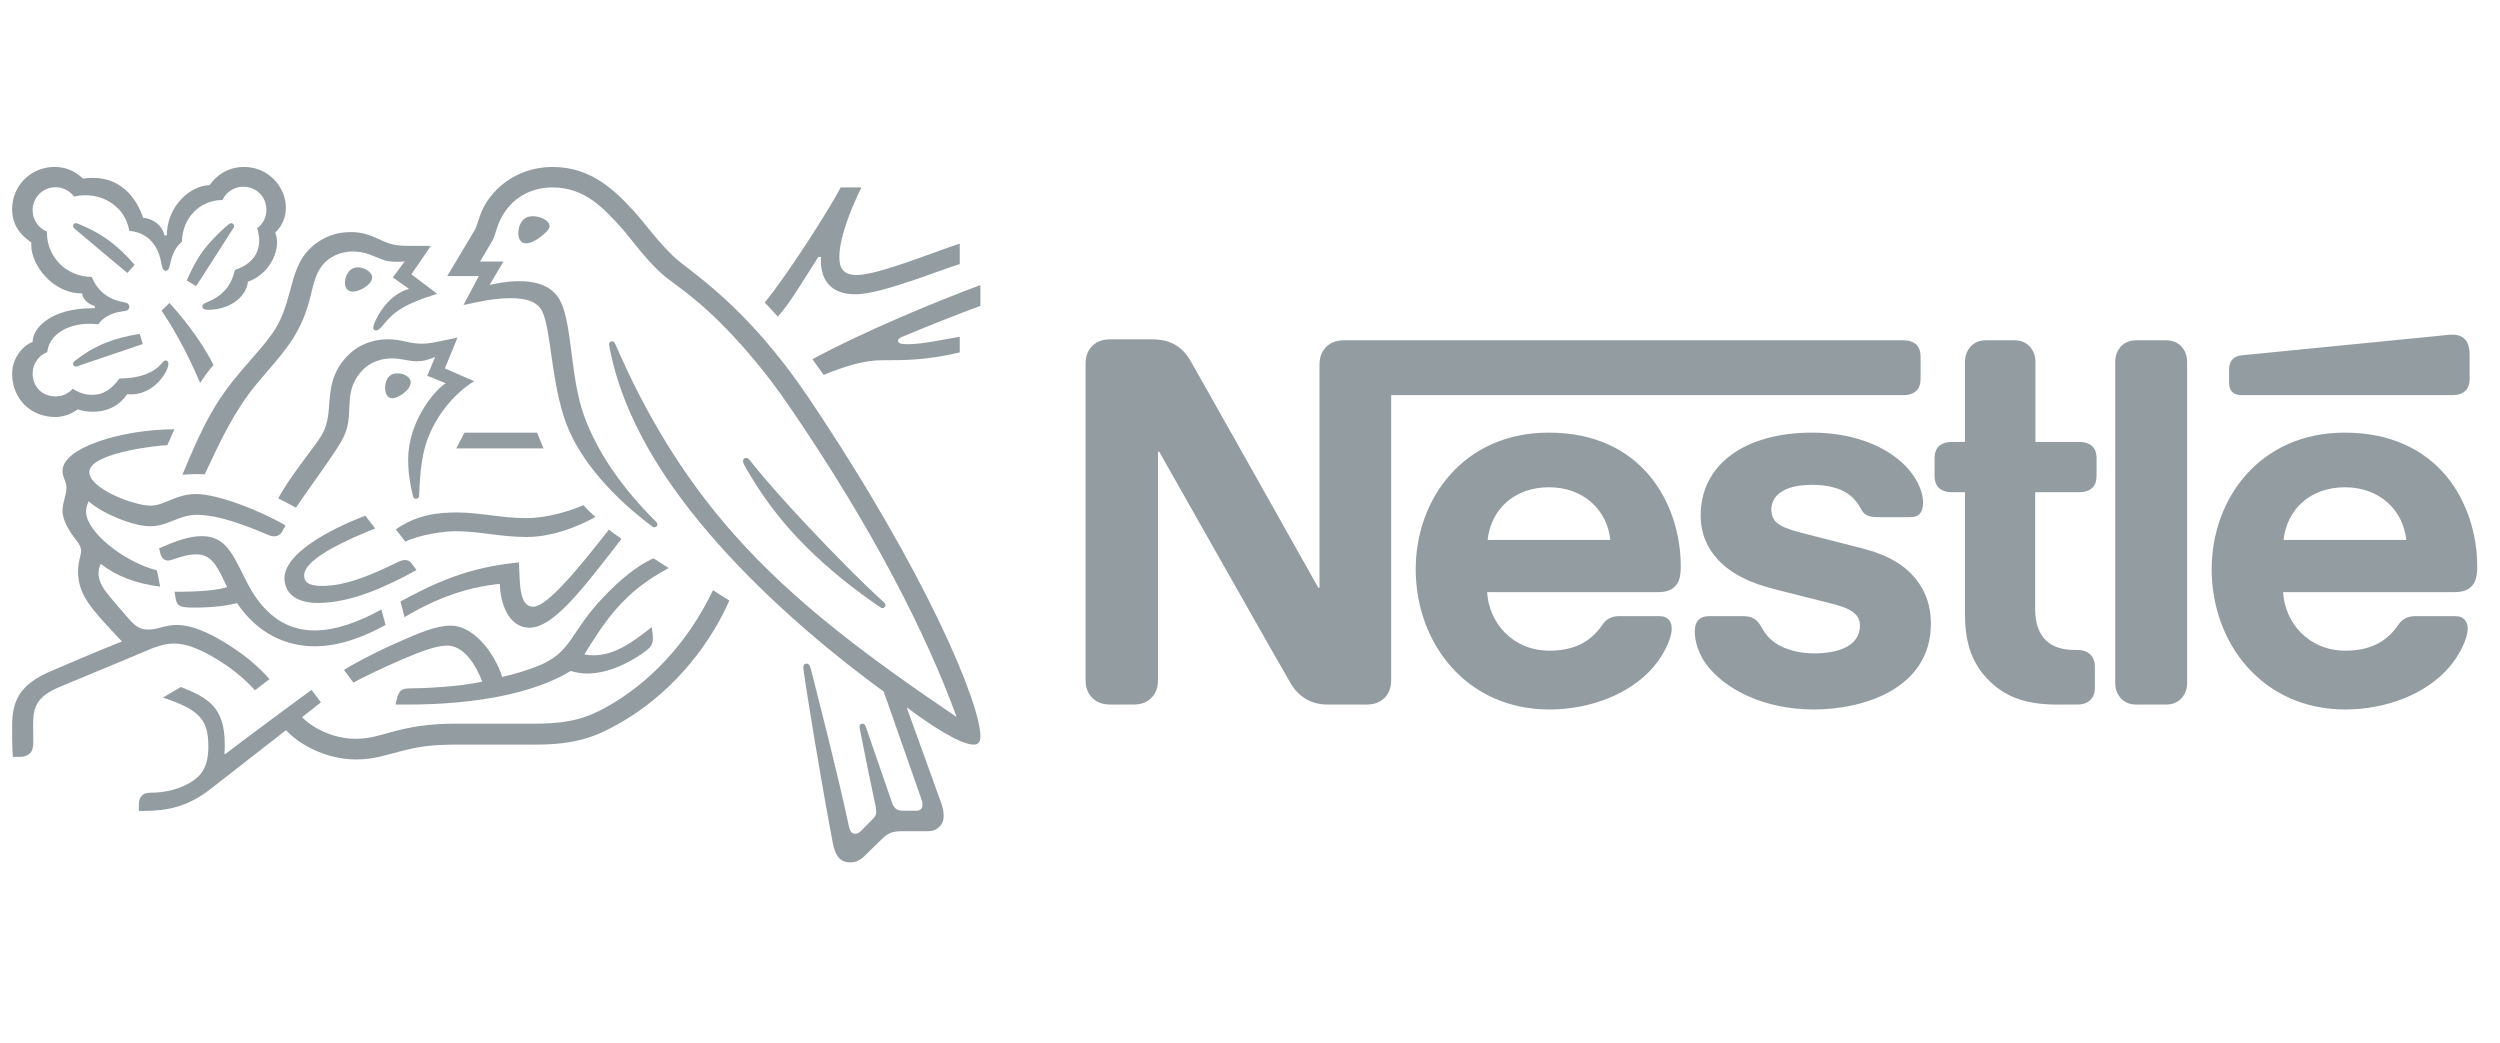 <svg width="115" height="48" viewBox="0 0 115 48" fill="none" xmlns="http://www.w3.org/2000/svg">
<path d="M60.945 16.025C60.787 16.217 60.697 16.431 60.697 16.803V27.035H60.641C60.641 27.035 55.03 17.05 54.758 16.589C54.566 16.261 54.352 16.036 54.07 15.867C53.787 15.71 53.494 15.608 52.93 15.608H51.078C50.649 15.608 50.378 15.754 50.186 15.98C50.028 16.171 49.937 16.386 49.937 16.757V31.261C49.937 31.633 50.028 31.847 50.186 32.039C50.378 32.264 50.649 32.41 51.078 32.41H52.128C52.557 32.41 52.828 32.264 53.02 32.039C53.178 31.847 53.268 31.633 53.268 31.261V20.78H53.325C53.325 20.78 59.15 31.08 59.388 31.464C59.715 32.004 60.268 32.41 61.058 32.41H62.854C63.282 32.41 63.554 32.264 63.746 32.039C63.903 31.847 63.994 31.633 63.994 31.261V18.177H87.579C87.816 18.177 87.996 18.11 88.132 17.997C88.279 17.862 88.347 17.681 88.347 17.411V16.419C88.347 16.149 88.279 15.968 88.132 15.833C87.996 15.721 87.816 15.653 87.579 15.653H61.837C61.409 15.653 61.137 15.8 60.945 16.025ZM71.242 19.901C67.324 19.901 65.123 22.956 65.123 26.179C65.123 29.616 67.483 32.636 71.265 32.636C73.15 32.636 75.002 31.926 76.063 30.675C76.526 30.134 76.899 29.379 76.899 28.917C76.899 28.759 76.864 28.624 76.775 28.523C76.684 28.41 76.548 28.342 76.311 28.342H74.494C74.132 28.342 73.884 28.477 73.703 28.748C73.173 29.526 72.405 29.931 71.276 29.931C69.582 29.931 68.488 28.646 68.408 27.238H76.267C76.616 27.238 76.864 27.159 77.034 26.99C77.226 26.81 77.316 26.55 77.316 26.065C77.316 24.59 76.853 23.057 75.883 21.885C74.889 20.701 73.376 19.901 71.242 19.901ZM83.356 19.901C80.263 19.901 78.231 21.367 78.231 23.71C78.231 24.544 78.536 25.221 79.032 25.75C79.609 26.37 80.433 26.799 81.629 27.103L84.215 27.756C84.926 27.936 85.558 28.151 85.558 28.77C85.558 29.728 84.542 30.055 83.458 30.055C82.927 30.055 82.374 29.954 81.922 29.728C81.606 29.57 81.336 29.345 81.144 29.041C80.974 28.781 80.918 28.59 80.658 28.444C80.5 28.353 80.308 28.342 80.049 28.342H78.648C78.344 28.342 78.197 28.432 78.096 28.556C77.994 28.68 77.96 28.86 77.96 29.041C77.96 29.491 78.118 30.055 78.491 30.562C79.349 31.711 81.144 32.636 83.435 32.636C85.694 32.636 88.821 31.7 88.821 28.68C88.821 27.903 88.595 27.238 88.177 26.697C87.647 26.009 86.891 25.536 85.603 25.209L83.041 24.555C81.979 24.285 81.482 24.094 81.482 23.44C81.482 22.809 82.047 22.302 83.356 22.302C84.124 22.302 84.824 22.471 85.276 22.945C85.648 23.339 85.581 23.542 85.875 23.699C86.055 23.79 86.258 23.79 86.575 23.79H87.85C88.053 23.79 88.2 23.756 88.312 23.631C88.404 23.53 88.46 23.373 88.46 23.113C88.46 22.527 88.076 21.772 87.399 21.197C86.496 20.419 85.073 19.901 83.356 19.901ZM90.39 20.33H89.758C89.521 20.33 89.341 20.397 89.205 20.51C89.058 20.645 88.99 20.826 88.99 21.096V21.874C88.99 22.144 89.058 22.324 89.205 22.46C89.341 22.573 89.521 22.64 89.758 22.64H90.39V28.263C90.39 29.705 90.785 30.607 91.519 31.329C92.197 31.993 93.078 32.41 94.613 32.41H95.572C95.81 32.41 95.99 32.343 96.126 32.23C96.272 32.095 96.363 31.914 96.363 31.644V30.664C96.363 30.393 96.272 30.213 96.126 30.077C95.99 29.965 95.81 29.897 95.572 29.897H95.437C94.827 29.897 94.41 29.74 94.127 29.469C93.789 29.154 93.619 28.669 93.619 28.038V22.64H95.675C95.912 22.64 96.092 22.573 96.228 22.46C96.374 22.324 96.442 22.144 96.442 21.874V21.096C96.442 20.826 96.374 20.645 96.228 20.51C96.092 20.397 95.912 20.33 95.675 20.33H93.63V16.656C93.63 16.363 93.54 16.149 93.405 15.98C93.235 15.777 92.998 15.653 92.649 15.653H91.373C91.022 15.653 90.785 15.777 90.616 15.98C90.481 16.149 90.39 16.363 90.39 16.656V20.33ZM97.3 31.407C97.3 31.7 97.39 31.914 97.526 32.083C97.695 32.286 97.932 32.41 98.282 32.41H99.625C99.976 32.41 100.213 32.286 100.382 32.083C100.517 31.914 100.608 31.7 100.608 31.407V16.657C100.608 16.364 100.517 16.15 100.382 15.98C100.213 15.777 99.976 15.653 99.625 15.653H98.282C97.932 15.653 97.695 15.777 97.526 15.98C97.39 16.15 97.3 16.364 97.3 16.657V31.407ZM68.431 24.837C68.577 23.451 69.639 22.414 71.253 22.414C72.834 22.414 73.929 23.451 74.076 24.837H68.431ZM112.835 18.177C113.072 18.177 113.253 18.11 113.388 17.997C113.535 17.862 113.603 17.681 113.603 17.411V16.363C113.603 15.957 113.524 15.754 113.388 15.608C113.264 15.472 113.061 15.394 112.835 15.394C112.654 15.394 112.474 15.416 112.17 15.45L103.159 16.34C102.9 16.363 102.776 16.442 102.686 16.543C102.584 16.656 102.538 16.803 102.538 17.006V17.591C102.538 17.817 102.584 17.918 102.663 18.009C102.764 18.121 102.911 18.177 103.114 18.177H112.835ZM107.856 19.901C103.939 19.901 101.737 22.956 101.737 26.179C101.737 29.616 104.097 32.636 107.879 32.636C109.765 32.636 111.616 31.926 112.677 30.675C113.14 30.134 113.513 29.379 113.513 28.917C113.513 28.759 113.479 28.624 113.388 28.523C113.298 28.41 113.162 28.342 112.926 28.342H111.108C110.746 28.342 110.498 28.477 110.317 28.748C109.787 29.526 109.019 29.931 107.89 29.931C106.196 29.931 105.101 28.646 105.023 27.238H112.903C113.253 27.238 113.502 27.159 113.671 26.99C113.863 26.81 113.953 26.55 113.953 26.065C113.953 24.59 113.49 23.057 112.519 21.885C111.526 20.701 109.99 19.901 107.856 19.901ZM105.045 24.837C105.192 23.451 106.253 22.414 107.868 22.414C109.449 22.414 110.543 23.451 110.69 24.837H105.045Z" fill="#939CA1"/>
<path d="M37.204 18.312C34.281 13.961 31.713 12.495 30.991 11.805C30.197 11.044 29.592 10.181 29.207 9.766C28.351 8.832 27.243 7.68 25.421 7.68C23.661 7.68 22.499 8.824 22.121 9.813C22.011 10.095 21.925 10.44 21.847 10.565C21.674 10.848 20.896 12.173 20.574 12.698H22.027L21.32 14.031C22.145 13.851 22.734 13.717 23.52 13.717C24.219 13.717 24.721 13.883 24.941 14.321C25.35 15.137 25.35 17.606 26.041 19.465C26.685 21.213 28.257 22.922 30.024 24.232C30.047 24.247 30.071 24.255 30.102 24.255C30.189 24.255 30.244 24.193 30.244 24.13C30.244 24.083 30.228 24.052 30.189 24.012C28.712 22.538 27.51 20.908 26.866 19.12C26.229 17.38 26.332 14.933 25.774 13.843C25.404 13.121 24.62 12.934 23.896 12.934C23.316 12.934 22.773 13.051 22.522 13.106L23.158 12.031H22.082C22.31 11.632 22.545 11.263 22.663 11.044C22.765 10.855 22.805 10.62 22.931 10.299C23.339 9.272 24.242 8.621 25.421 8.621C26.897 8.621 27.762 9.569 28.618 10.518C29.01 10.957 29.654 11.875 30.401 12.557C30.911 13.027 31.886 13.553 33.386 15.098C34.25 15.992 35.256 17.152 36.316 18.704C40.111 24.247 42.6 29.132 43.991 32.943L43.968 32.959C39.985 30.261 36.536 27.713 33.756 24.569C31.783 22.335 30.071 19.747 28.578 16.446C28.476 16.226 28.39 16.023 28.296 15.811C28.257 15.725 28.218 15.701 28.154 15.701C28.076 15.701 28.021 15.756 28.021 15.834C28.021 15.921 28.06 16.109 28.146 16.485C28.94 19.904 31.139 22.97 33.488 25.518C35.829 28.051 38.476 30.23 40.652 31.814L42.349 36.659C42.388 36.778 42.435 36.903 42.435 37.02C42.435 37.107 42.411 37.177 42.357 37.224C42.31 37.271 42.248 37.295 42.106 37.295H41.595C41.375 37.295 41.288 37.263 41.21 37.201C41.131 37.138 41.077 37.044 41.037 36.934C40.888 36.479 39.992 33.931 39.82 33.413C39.788 33.32 39.733 33.288 39.67 33.288C39.592 33.288 39.537 33.351 39.537 33.421C39.537 33.484 39.56 33.554 39.6 33.774C39.827 34.934 40.094 36.236 40.204 36.73C40.252 36.957 40.306 37.17 40.306 37.326C40.306 37.467 40.275 37.546 40.158 37.663L39.631 38.197C39.506 38.322 39.434 38.353 39.333 38.353C39.207 38.353 39.105 38.267 39.058 38.047C38.461 35.264 37.557 31.814 37.322 30.857C37.266 30.646 37.227 30.528 37.102 30.528C36.992 30.528 36.953 30.606 36.953 30.7C36.953 30.771 36.968 30.857 36.976 30.92C37.117 31.908 37.691 35.507 38.311 38.792C38.422 39.357 38.634 39.67 39.121 39.67C39.341 39.67 39.552 39.584 39.749 39.396C40.071 39.074 40.165 38.988 40.55 38.612C40.825 38.345 41.014 38.236 41.485 38.236H42.648C42.923 38.236 43.072 38.166 43.205 38.039C43.331 37.922 43.409 37.757 43.409 37.522C43.409 37.279 43.347 37.083 43.26 36.84C42.962 36.041 42.004 33.335 41.72 32.575L41.744 32.559C42.726 33.304 44.156 34.252 44.785 34.252C44.98 34.252 45.099 34.166 45.099 33.86C45.099 32.418 42.695 26.482 37.204 18.312Z" fill="#939CA1"/>
<path d="M10.236 9.201C10.401 8.84 10.763 8.589 11.195 8.589C11.784 8.589 12.255 9.045 12.255 9.648C12.255 10.001 12.09 10.307 11.831 10.495C11.886 10.699 11.925 10.879 11.925 11.051C11.925 11.71 11.532 12.173 10.81 12.416C10.715 12.816 10.543 13.176 10.259 13.443C9.788 13.898 9.309 13.898 9.309 14.086C9.309 14.188 9.38 14.251 9.576 14.251C10.448 14.251 11.304 13.765 11.407 12.957C12.239 12.675 12.742 11.836 12.742 11.17C12.742 10.996 12.726 10.848 12.655 10.707C12.883 10.487 13.151 10.111 13.151 9.554C13.151 9.068 12.938 8.574 12.561 8.213C12.232 7.891 11.768 7.68 11.226 7.68C10.44 7.68 9.93 8.104 9.639 8.519C8.782 8.519 7.675 9.468 7.675 10.825H7.558C7.478 10.354 6.992 10.04 6.583 10.017C6.253 9.029 5.507 8.182 4.281 8.182C4.14 8.182 3.968 8.19 3.818 8.213C3.457 7.884 3.056 7.68 2.499 7.68C1.43 7.68 0.558 8.535 0.558 9.616C0.558 10.291 0.864 10.754 1.446 11.162C1.446 11.162 1.438 11.248 1.438 11.287C1.438 12.149 2.38 13.498 3.779 13.498C3.779 13.717 4.054 14.016 4.36 14.07V14.18H4.242C2.318 14.18 1.501 15.106 1.501 15.725C0.927 15.96 0.558 16.595 0.558 17.183C0.558 18.351 1.415 19.183 2.546 19.183C2.923 19.183 3.308 19.034 3.575 18.829C3.771 18.9 4.022 18.939 4.281 18.939C4.824 18.939 5.429 18.751 5.853 18.131C5.916 18.14 5.97 18.14 6.033 18.14C6.725 18.14 7.321 17.684 7.636 17.089C7.714 16.94 7.746 16.823 7.746 16.736C7.746 16.65 7.706 16.579 7.62 16.579C7.51 16.579 7.494 16.681 7.298 16.862C6.858 17.262 6.182 17.41 5.491 17.41C5.153 17.905 4.737 18.163 4.258 18.163C3.904 18.163 3.63 18.069 3.347 17.881C3.119 18.131 2.836 18.234 2.561 18.234C1.941 18.234 1.501 17.802 1.501 17.175C1.501 16.736 1.783 16.344 2.176 16.195C2.247 15.419 3.08 14.893 4.116 14.893C4.25 14.893 4.384 14.901 4.525 14.917C4.682 14.667 5.059 14.4 5.593 14.329C5.704 14.314 5.789 14.306 5.853 14.274C5.916 14.242 5.947 14.18 5.947 14.109C5.947 14.047 5.923 13.992 5.861 13.953C5.805 13.921 5.711 13.906 5.601 13.882C5.106 13.788 4.517 13.482 4.219 12.737C3.032 12.737 2.16 11.789 2.16 10.722V10.652C1.767 10.495 1.501 10.119 1.501 9.671C1.501 9.084 1.964 8.613 2.553 8.613C2.907 8.613 3.213 8.786 3.41 9.045C3.575 8.998 3.763 8.982 3.944 8.982C4.824 8.982 5.766 9.538 5.947 10.62C7.078 10.722 7.346 11.679 7.416 12.079C7.455 12.283 7.486 12.455 7.62 12.455C7.762 12.455 7.793 12.298 7.84 12.086C7.926 11.687 8.076 11.365 8.374 11.114C8.374 10.087 9.144 9.201 10.236 9.201Z" fill="#939CA1"/>
<path d="M12.522 15.348C12.152 15.874 11.886 16.132 11.045 17.12C9.938 18.43 9.356 19.489 8.39 21.84C8.547 21.825 8.775 21.809 9.026 21.809C9.152 21.809 9.254 21.809 9.419 21.817L9.537 21.566C10.079 20.405 10.809 18.837 11.831 17.63L12.184 17.214C13.236 15.984 13.889 15.254 14.297 13.576C14.439 12.98 14.556 12.448 14.957 12.063C15.318 11.718 15.774 11.569 16.238 11.569C16.63 11.569 16.922 11.664 17.346 11.843C17.73 12.008 17.871 12.04 18.28 12.04C18.422 12.04 18.523 12.032 18.618 12.024L18.068 12.761L18.814 13.286C17.879 13.56 17.385 14.463 17.219 14.878C17.188 14.964 17.173 15.019 17.173 15.074C17.173 15.137 17.204 15.2 17.298 15.2C17.4 15.2 17.478 15.121 17.612 14.964C18.068 14.415 18.43 14.039 20.11 13.514L18.924 12.62L19.819 11.311H18.979C18.445 11.311 18.091 11.303 17.628 11.091C16.999 10.801 16.677 10.676 16.12 10.676C15.437 10.676 14.816 10.918 14.305 11.389C13.716 11.93 13.535 12.651 13.324 13.444C13.158 14.055 12.962 14.729 12.522 15.348Z" fill="#939CA1"/>
<path d="M14.329 20.688C13.881 21.291 13.268 22.083 12.796 22.922C12.946 22.993 13.441 23.26 13.614 23.353C14.156 22.538 14.91 21.535 15.405 20.774C15.853 20.084 16.034 19.786 16.065 18.861C16.073 18.704 16.073 18.555 16.088 18.406C16.127 17.928 16.254 17.442 16.709 16.995C17.047 16.657 17.534 16.486 18.021 16.486C18.492 16.486 18.767 16.618 19.175 16.618C19.466 16.618 19.678 16.548 19.867 16.478L20.016 16.423L19.655 17.286L20.503 17.63C19.961 17.967 18.775 19.418 18.775 21.135C18.775 21.755 18.869 22.326 19.003 22.836C19.019 22.891 19.05 22.946 19.136 22.946C19.215 22.946 19.27 22.899 19.278 22.813L19.286 22.632C19.309 22.107 19.348 21.276 19.56 20.531C19.914 19.277 20.864 18.1 21.815 17.536L20.463 16.948L21.045 15.529L20.409 15.662C20.024 15.741 19.741 15.811 19.404 15.811C19.183 15.811 18.932 15.78 18.634 15.709C18.406 15.654 18.162 15.607 17.817 15.607C17.196 15.607 16.528 15.842 16.073 16.281C15.24 17.073 15.193 17.928 15.137 18.689C15.067 19.7 14.878 19.951 14.329 20.688Z" fill="#939CA1"/>
<path d="M34.486 21.166C34.431 21.096 34.383 21.064 34.321 21.064C34.227 21.064 34.179 21.127 34.179 21.197C34.179 21.307 34.258 21.441 34.455 21.77C35.051 22.782 35.79 23.8 36.701 24.758C37.683 25.8 38.837 26.772 40.071 27.642L40.456 27.909C40.511 27.949 40.55 27.972 40.597 27.972C40.676 27.972 40.731 27.894 40.731 27.831C40.731 27.792 40.715 27.752 40.668 27.713C39.521 26.671 38.288 25.4 37.133 24.177C36.229 23.213 35.303 22.194 34.486 21.166Z" fill="#939CA1"/>
<path d="M9.207 17.614C9.325 17.419 9.678 16.94 9.82 16.791C9.215 15.568 8.225 14.4 7.793 13.937L7.432 14.29C7.848 14.894 8.547 16.062 9.207 17.614Z" fill="#939CA1"/>
<path d="M3.449 10.534C3.378 10.471 3.363 10.432 3.363 10.385C3.363 10.331 3.402 10.268 3.488 10.268C3.519 10.268 3.551 10.275 3.591 10.291C4.171 10.526 4.667 10.801 5.107 11.138C5.476 11.42 5.837 11.766 6.19 12.181L5.86 12.557C5.452 12.219 4.132 11.115 3.449 10.534Z" fill="#939CA1"/>
<path d="M9.018 13.161L8.594 12.902C8.869 12.251 9.207 11.656 9.607 11.208C9.891 10.887 10.158 10.628 10.456 10.37C10.527 10.315 10.566 10.268 10.636 10.268C10.715 10.268 10.771 10.331 10.771 10.393C10.771 10.424 10.755 10.463 10.723 10.51C10.244 11.255 9.309 12.73 9.018 13.161Z" fill="#939CA1"/>
<path d="M3.693 16.799C3.59 16.838 3.543 16.862 3.489 16.862C3.402 16.862 3.362 16.791 3.362 16.736C3.362 16.681 3.386 16.65 3.441 16.602C4.407 15.85 5.256 15.552 6.426 15.356L6.567 15.827L3.693 16.799Z" fill="#939CA1"/>
<path d="M23.842 10.715C23.842 10.44 23.983 9.946 24.494 9.946C24.666 9.946 24.831 9.985 24.965 10.048C25.154 10.134 25.279 10.259 25.279 10.393C25.279 10.534 25.138 10.676 24.926 10.848C24.706 11.028 24.423 11.193 24.195 11.193C23.921 11.193 23.842 10.934 23.842 10.715Z" fill="#939CA1"/>
<path d="M15.868 13.004C15.868 12.667 16.072 12.298 16.465 12.298C16.638 12.298 16.842 12.368 16.992 12.511C17.078 12.589 17.117 12.674 17.117 12.761C17.117 12.95 16.936 13.129 16.724 13.255C16.56 13.349 16.387 13.412 16.238 13.412C15.994 13.412 15.868 13.262 15.868 13.004Z" fill="#939CA1"/>
<path d="M17.714 17.842C17.714 17.764 17.722 17.669 17.754 17.575C17.817 17.372 17.95 17.175 18.28 17.175C18.43 17.175 18.594 17.214 18.727 17.309C18.846 17.387 18.893 17.489 18.893 17.591C18.893 17.928 18.327 18.32 18.044 18.32C17.84 18.32 17.714 18.124 17.714 17.842Z" fill="#939CA1"/>
<path d="M14.619 27.736C13.559 27.736 13.087 27.235 13.087 26.6C13.087 25.486 15.043 24.397 16.803 23.722L17.259 24.311C16.175 24.741 13.991 25.667 13.991 26.467C13.991 26.749 14.156 26.953 14.815 26.953C15.963 26.953 17.196 26.396 18.335 25.839C18.421 25.8 18.524 25.761 18.618 25.761C18.767 25.761 18.861 25.808 18.971 25.965L19.16 26.223C17.832 26.953 16.175 27.736 14.619 27.736Z" fill="#939CA1"/>
<path d="M17.542 28.035C16.505 28.615 15.429 29 14.478 29C13.417 29 12.475 28.544 11.689 27.36C11.36 26.858 11.1 26.232 10.786 25.675C10.409 25.016 10 24.663 9.286 24.663C8.634 24.663 7.997 24.93 7.322 25.22L7.353 25.369C7.408 25.612 7.503 25.784 7.73 25.784C7.832 25.784 7.935 25.738 7.99 25.722C8.367 25.604 8.641 25.502 9.027 25.502C9.615 25.502 9.898 25.848 10.299 26.694L10.448 27.008C10.04 27.149 9.081 27.22 8.367 27.22H8.029L8.084 27.556C8.107 27.698 8.163 27.815 8.28 27.87C8.421 27.941 8.626 27.949 8.979 27.949C9.875 27.949 10.527 27.839 10.904 27.744C11.87 29.18 13.197 29.729 14.478 29.729C15.57 29.729 16.678 29.328 17.738 28.749L17.542 28.035Z" fill="#939CA1"/>
<path d="M18.61 28.388L18.422 27.666C20.04 26.796 21.517 26.098 23.873 25.871C23.921 26.772 23.857 27.909 24.526 27.909C25.137 27.909 26.473 26.333 28.013 24.357C28.155 24.491 28.382 24.632 28.587 24.788L28.194 25.298C26.693 27.227 25.413 28.874 24.36 28.874C23.378 28.874 23.009 27.721 22.993 26.858C21.493 27.008 20.079 27.509 18.61 28.388Z" fill="#939CA1"/>
<path d="M39.396 12.651C38.783 12.651 38.61 12.313 38.61 11.836C38.61 10.848 39.231 9.429 39.624 8.621H38.672C38.178 9.577 36.23 12.643 35.177 13.914L35.782 14.564C36.347 13.937 36.968 12.871 37.643 11.82H37.769C37.769 11.875 37.762 11.937 37.762 11.992C37.762 12.879 38.217 13.537 39.34 13.537C40.032 13.537 41.116 13.192 42.137 12.847C42.986 12.557 43.763 12.259 44.148 12.15V11.209C43.708 11.341 42.813 11.687 41.885 12.008C40.912 12.345 39.953 12.651 39.396 12.651Z" fill="#939CA1"/>
<path d="M41.493 15.497C42.435 15.098 44.124 14.423 45.099 14.07V13.114C43.142 13.835 39.709 15.254 37.368 16.525C37.432 16.602 37.84 17.175 37.887 17.246C38.877 16.838 39.765 16.571 40.566 16.571C41.69 16.571 42.608 16.571 44.148 16.21V15.489C43.284 15.646 42.365 15.834 41.768 15.834C41.414 15.834 41.312 15.787 41.312 15.67C41.312 15.599 41.359 15.552 41.493 15.497Z" fill="#939CA1"/>
<path d="M21.367 19.904L20.989 20.626H25.004L24.706 19.904H21.367Z" fill="#939CA1"/>
<path d="M6.905 24.208C7.329 24.208 7.675 24.067 8.005 23.934C8.319 23.808 8.633 23.683 9.057 23.683C10.063 23.683 11.304 24.169 12.396 24.632C12.459 24.655 12.53 24.671 12.6 24.671C12.774 24.671 12.907 24.592 12.993 24.428L13.134 24.169C11.933 23.471 10.016 22.726 9.018 22.726C8.563 22.726 8.233 22.844 7.919 22.969C7.565 23.111 7.259 23.26 6.936 23.26C6.144 23.26 4.109 22.475 4.109 21.715C4.109 20.822 7.345 20.477 7.699 20.477L8.021 19.747C5.672 19.747 2.875 20.57 2.875 21.66C2.875 21.974 3.056 22.13 3.056 22.42C3.056 22.812 2.875 23.079 2.875 23.518C2.875 23.808 3.048 24.177 3.252 24.499C3.472 24.836 3.731 25.055 3.731 25.337C3.731 25.549 3.591 25.8 3.591 26.294C3.591 27.352 4.195 27.996 5.373 29.258L5.609 29.508C4.635 29.885 2.82 30.669 2.396 30.849C0.927 31.461 0.558 32.206 0.558 33.382C0.558 33.837 0.558 34.354 0.59 34.816H0.872C1.462 34.816 1.532 34.464 1.532 34.127C1.532 33.9 1.524 33.641 1.524 33.358C1.532 32.708 1.556 32.128 2.608 31.657C3.033 31.469 5.114 30.622 6.662 29.964C7.117 29.767 7.541 29.603 8.013 29.603C8.539 29.603 9.144 29.83 9.898 30.277C10.534 30.654 11.202 31.163 11.729 31.751L12.396 31.241C11.822 30.567 11.03 29.964 10.236 29.493C9.442 29.023 8.736 28.748 8.139 28.748C7.88 28.748 7.668 28.795 7.487 28.842C7.275 28.898 7.078 28.96 6.827 28.96C6.536 28.96 6.292 28.89 5.939 28.482C5.805 28.333 4.957 27.368 4.776 27.086C4.69 26.953 4.533 26.686 4.533 26.372C4.533 26.239 4.556 26.083 4.635 25.941C5.365 26.506 6.269 26.851 7.368 26.984L7.22 26.239C5.64 25.824 3.959 24.436 3.959 23.542C3.959 23.354 4.007 23.221 4.078 23.056C4.69 23.621 6.128 24.208 6.905 24.208Z" fill="#939CA1"/>
<path d="M18.209 24.35C19.199 23.652 20.22 23.573 21.045 23.573C21.54 23.573 22.121 23.644 22.734 23.722C23.229 23.785 23.676 23.832 24.211 23.832C25.287 23.832 26.371 23.44 26.842 23.236C26.976 23.401 27.204 23.621 27.385 23.777C27.157 23.919 25.712 24.702 24.235 24.702C23.583 24.702 22.962 24.624 22.427 24.553C21.956 24.491 21.446 24.436 20.951 24.436C20.409 24.436 19.317 24.593 18.642 24.914L18.209 24.35Z" fill="#939CA1"/>
<path d="M32.797 27.149C31.618 29.627 29.827 31.43 27.989 32.473C27.117 32.966 26.331 33.288 24.635 33.288H20.966C19.655 33.288 18.83 33.461 18.186 33.625C17.494 33.806 17.055 33.985 16.355 33.985C15.319 33.985 14.36 33.476 13.897 32.99L14.761 32.308L14.329 31.735C14.078 31.916 11.006 34.182 10.361 34.691L10.322 34.668C10.338 34.512 10.338 34.37 10.338 34.229C10.338 32.504 9.537 32.088 8.32 31.602L7.495 32.088C9.168 32.645 9.584 33.092 9.584 34.338C9.584 35.327 9.23 35.718 8.72 36.017C8.193 36.323 7.541 36.463 6.968 36.463C6.724 36.463 6.615 36.511 6.528 36.597C6.434 36.691 6.387 36.832 6.387 37.028V37.303H6.583C7.636 37.303 8.61 37.138 9.678 36.299L13.158 33.586C13.653 34.151 14.903 34.935 16.379 34.935C17.212 34.935 17.746 34.73 18.516 34.535C19.113 34.386 19.694 34.252 20.966 34.252H24.651C26.536 34.252 27.448 33.86 28.453 33.296C30.637 32.073 32.498 30.003 33.551 27.626C33.276 27.455 33.017 27.297 32.797 27.149Z" fill="#939CA1"/>
<path d="M26.882 30.097C27.832 28.576 28.68 27.227 30.762 26.13C30.542 25.996 30.228 25.793 30.063 25.683C29.254 26.035 28.453 26.741 27.77 27.455C26.198 29.085 26.339 30.026 24.682 30.662C24.265 30.818 23.755 30.991 23.103 31.14C22.718 29.956 21.753 28.779 20.731 28.779C20.024 28.779 19.207 29.148 18.264 29.564C17.157 30.05 16.143 30.607 15.822 30.818L16.254 31.399C16.583 31.217 17.534 30.747 18.484 30.34C19.309 29.987 20.056 29.697 20.558 29.697C21.367 29.697 21.893 30.614 22.185 31.351C21.124 31.602 19.38 31.665 18.854 31.665C18.61 31.665 18.523 31.704 18.437 31.775C18.359 31.845 18.295 31.971 18.256 32.143L18.194 32.41H18.759C21.697 32.41 24.47 31.947 26.253 30.865C26.505 30.936 26.725 30.983 27.007 30.983C28.028 30.983 29.081 30.426 29.741 29.917C29.976 29.736 30.032 29.571 30.032 29.391C30.032 29.305 30.024 29.227 30.016 29.148L29.984 28.843C29.042 29.587 28.256 30.144 27.283 30.144C27.11 30.144 26.984 30.128 26.882 30.097Z" fill="#939CA1"/>
</svg>
